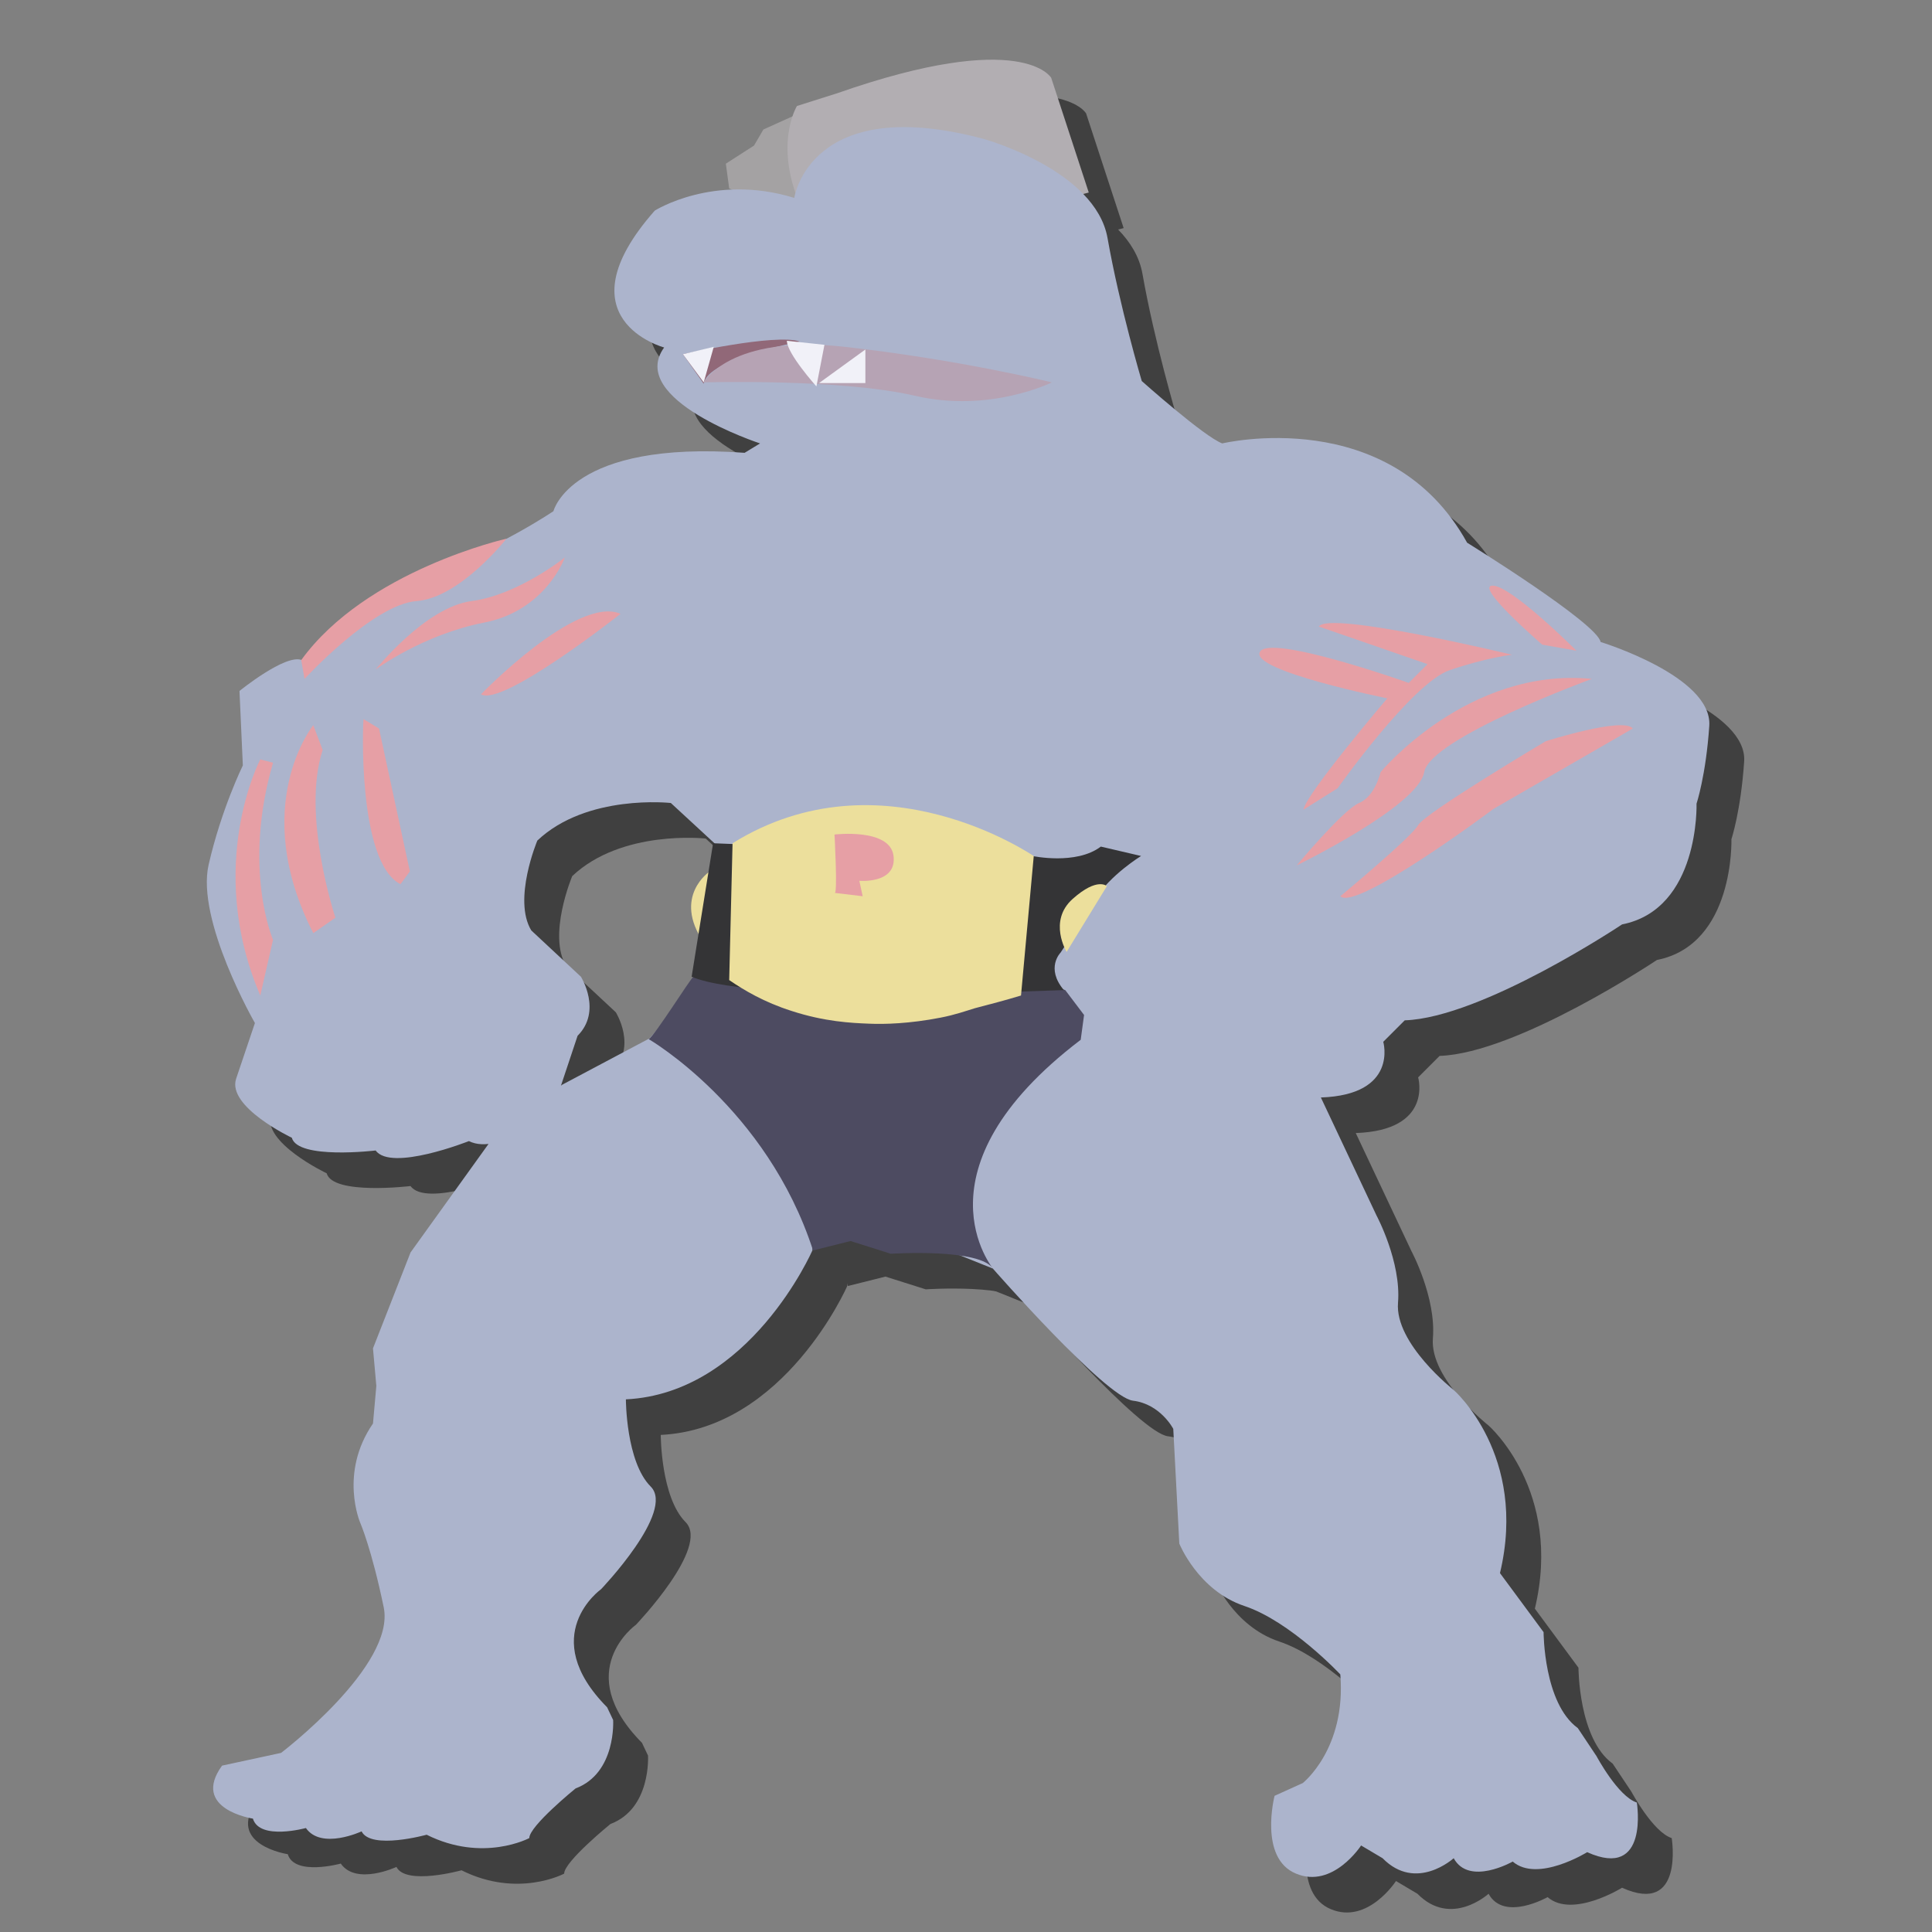 <?xml version="1.0" encoding="utf-8"?>
<!-- Generator: Adobe Illustrator 23.0.6, SVG Export Plug-In . SVG Version: 6.00 Build 0)  -->
<svg version="1.1" id="Layer_1" xmlns="http://www.w3.org/2000/svg" xmlns:xlink="http://www.w3.org/1999/xlink" x="0px" y="0px"
	 viewBox="0 0 288 288" style="enable-background:new 0 0 288 288;" xml:space="preserve">
<rect x="0" y="0" width="288" height="288" fill="#808080" stroke="none"/>
<style type="text/css">
	.st0{opacity:0.5;}
	.st1{fill:#A4A2A3;}
	.st2{fill:#B2AEB2;}
	.st3{fill:#ACB4CC;}
	.st4{fill:#E69FA5;}
	.st5{fill:#ECDF9C;}
	.st6{fill:#4D4B61;}
	.st7{fill:#343436;}
	.st8{fill:#916878;}
	.st9{fill:#B6A3B4;}
	.st10{fill:#F1F1F8;}
</style>
<g class="st0">
	<polygon points="113.9,33.4 113.4,29.7 117.6,27 119,24.6 129.2,20 124.1,37.6 	"/>
	<path d="M167.5,34l-5.6-17.1c0,0-4.2-7.4-31.9,2.3l-6,1.9c0,0-3.7,6,0.9,15.7l40.7-2.3L167.5,34z"/>
	<path d="M116.2,72.8l2.3-1.4c0,0-19.9-6.5-14.3-14.3c0,0-15.7-4.2-1.4-20.4c0,0,8.8-5.6,20.8-1.9c0,0,2.3-15.7,28.2-8.8
		c0,0,16.7,4.6,18.5,14.8s5.1,21.3,5.1,21.3s9.3,8.3,12,9.3c0,0,25-6,36.5,14.8c0,0,19.4,12,19.9,14.8c0,0,16.7,5.1,16.2,12.5
		s-1.9,11.6-1.9,11.6s0.5,15.7-11.1,18c0,0-20.8,13.9-32.4,14.3l-3.2,3.2c0,0,2.3,7.9-9.3,8.3l8.3,17.6c0,0,3.7,6.9,3.2,13
		s8.3,13,8.3,13s11.1,9.7,6.9,27.3l6.5,8.8c0,0,0,10.6,5.1,14.3l2.8,4.2c0,0,3.2,6,6,6.9c0,0,1.9,11.6-7.4,7.4c0,0-7.4,4.6-11.1,1.4
		c0,0-6.5,3.7-8.8-0.5c0,0-5.6,5.1-10.6,0l-3.2-1.9c0,0-4.2,6.5-9.7,4.2c-5.6-2.3-3.2-11.6-3.2-11.6l4.2-1.9c0,0,6.5-5.1,5.6-16.2
		c0,0-7.4-7.9-14.3-10.2s-9.7-9.3-9.7-9.3l-0.9-17.1c0,0-1.9-3.7-6-4.2s-20.9-19.7-20.9-19.7l-26.4-10.6l-0.5,7.9
		c0,0-9.3,21.3-27.8,22.2c0,0,0,9.3,3.7,13s-7.4,15.3-7.4,15.3s-9.7,6.9,0.9,17.6l0.9,1.9c0,0,0.5,7.9-5.6,10.2c0,0-6.9,5.6-6.9,7.4
		c0,0-6.9,3.7-15.3-0.5c0,0-8.3,2.3-9.7-0.5c0,0-6,2.8-8.3-0.5c0,0-6.9,1.9-7.9-1.4c0,0-9.3-1.4-4.6-7.9l8.8-1.9
		c0,0,17.1-13,15.3-21.7c-1.8-8.7-3.5-12.6-3.5-12.6s-3.2-7.4,1.9-14.8l0.5-5.6l-0.5-5.6l5.6-14.3l12-16.7l10.6-8.3l13-6.9
		c0,0,16.2-17.1,9.7-29.1l-6.5-6c0,0-12.5-1.4-19.9,5.6c0,0-3.7,8.8-0.9,13.4l7.4,6.9c0,0,3.2,5.1-0.5,8.8l-3.7,11.1
		c0,0-7.9,6.9-12.5,4.6c0,0-11.6,4.6-13.9,1.4c0,0-11.6,1.4-12.5-1.9c0,0-9.7-4.6-8.3-8.8l2.8-8.3c0,0-8.8-15.3-6.9-23.6
		c1.9-8.3,5.1-14.8,5.1-14.8l-0.5-11.1c0,0,6.9-5.6,9.3-4.6c0,0,6.5-8.8,17.6-12.5c11.1-3.7,19.9-9.7,19.9-9.7S90.2,70.9,116.2,72.8
		z"/>
	<path d="M199.5,126l5.1-3.2c0,0,11.1-15.7,16.7-17.6s9.3-2.3,9.3-2.3s-27.4-6.6-28.8-4.2l16.2,5.6l-2.8,2.8c0,0-20.8-7.4-22.2-4.6
		s19,6.9,19,6.9S199.9,123.7,199.5,126z"/>
	<path d="M235.1,101.4c0,0-10.2-8.8-7.4-8.8s12.5,9.7,12.5,9.7L235.1,101.4z"/>
	<path d="M198.5,134.3c0,0,6.9-8.3,9.3-9.3s3.2-4.6,3.2-4.6s13-15.7,31.5-13.9c0,0-24.1,8.8-25,13.9S198.5,134.3,198.5,134.3z"/>
	<path d="M205,138.9c0,0,10.6-8.8,11.6-10.6c1-1.8,19-12.5,19-12.5s11.6-3.7,13-1.9l-20.8,12C227.7,126,207.3,141.2,205,138.9z"/>
	<path d="M64.9,137.1l1.4-1.9L61.7,114l-2.3-1.4C59.3,112.5,58.4,133.8,64.9,137.1z"/>
	<path d="M55.2,142.1c0,0-5.1-15.3-1.9-25l-1.4-3.7c0,0-9.7,12,0,31L55.2,142.1z"/>
	<path d="M44,153.7l1.9-8.3c0,0-4.6-10.6,0-26.4l-1.9-0.5C44,118.5,35.7,134.3,44,153.7z"/>
	<path d="M50.1,103.8l0.5,2.8c0,0,10.2-11.1,16.7-11.6c6.5-0.5,13.4-9.3,13.4-9.3S59.8,90.3,50.1,103.8z"/>
	<path d="M61.2,105.2c0,0,7.4-9.3,14.3-10.2c6.9-0.9,13.9-6.5,13.9-6.5s-2.8,7.9-12,9.7S61.2,105.2,61.2,105.2z"/>
	<path d="M76.9,108.8c0,0,14.3-14.8,20.8-12C97.7,96.8,80.1,110.8,76.9,108.8z"/>
	<path d="M111,135.2c0,0-5.6,3.7-0.9,10.6C110.1,145.8,111.9,140.8,111,135.2z"/>
	<path d="M101.9,160.2c0,0,17.6,10.2,24.5,31.5l5.6-1.4l6,1.9c0,0,13.4-0.9,15.3,2.3c0,0-12.5-14.8,13-34.2l0.5-3.7l-2.8-3.7
		l-11.6-4.2l-43.9,2.3C108.2,150.9,102.8,159.7,101.9,160.2z"/>
	<path d="M108.2,150.9l3.2-19.9l47.6,1.9c0,0,6.5,1.4,10.2-1.4l6,1.4c0,0-4.6,2.8-6.9,6.5s-5.1,7.9-5.1,7.9s-2.3,2.3,0.5,5.6
		C163.9,152.8,118.1,155.1,108.2,150.9z"/>
	<path d="M164.2,147.2c0,0-2.8-4.6,0.9-7.9s5.1-1.9,5.1-1.9L164.2,147.2z"/>
	<path d="M114.4,131l-0.5,20.4c2.2,1.5,5.2,3.3,9.3,4.6c4.9,1.6,8.9,1.8,11.6,1.9c2.2,0.1,6,0,10.6-0.9c2.1-0.4,3.8-1,5.1-1.4
		c2.3-0.6,4.6-1.2,6.9-1.9l1.9-20.8C159.2,132.9,136.6,117.2,114.4,131z"/>
	<path d="M129.6,138.4l4.2,0.5l-0.5-2.3c0,0,5.6,0.5,5.1-3.7s-8.8-3.2-8.8-3.2S130.1,138.9,129.6,138.4z"/>
	<path d="M110.1,62.5l-3.1-4.4c0,0,13.7-3.1,17.4-1.9C124.4,56.3,110.7,58.8,110.1,62.5z"/>
	<path d="M110.1,62.3c0,0,3.9-7.2,21-5.3s30.9,5.3,30.9,5.3s-9.2,4.6-20.4,2S110.1,62.3,110.1,62.3z"/>
	<path d="M122.5,56.1c0,1.9,4.4,6.8,4.4,6.8l1.2-6.2L122.5,56.1z"/>
	<polygon points="134.2,62.4 134.2,57.4 127.2,62.4 	"/>
	<polygon points="107,58.1 110.1,62.3 111.6,57 	"/>
</g>
<g>
	<polygon class="st1" points="108.7,28.1 108.2,24.4 112.4,21.7 113.8,19.3 124,14.7 118.9,32.3 	"/>
	<path class="st2" d="M162.3,28.7l-5.6-17.1c0,0-4.2-7.4-31.9,2.3l-6,1.9c0,0-3.7,6,0.9,15.7l40.7-2.3L162.3,28.7z"/>
	<path class="st3" d="M111,67.5l2.3-1.4c0,0-19.9-6.5-14.3-14.3c0,0-15.7-4.2-1.4-20.4c0,0,8.8-5.6,20.8-1.9c0,0,2.3-15.7,28.2-8.8
		c0,0,16.7,4.6,18.5,14.8s5.1,21.3,5.1,21.3s9.3,8.3,12,9.3c0,0,25-6,36.5,14.8c0,0,19.4,12,19.9,14.8c0,0,16.7,5.1,16.2,12.5
		s-1.9,11.6-1.9,11.6s0.5,15.7-11.1,18c0,0-20.8,13.9-32.4,14.3l-3.2,3.2c0,0,2.3,7.9-9.3,8.3l8.3,17.6c0,0,3.7,6.9,3.2,13
		s8.3,13,8.3,13s11.1,9.7,6.9,27.3l6.5,8.8c0,0,0,10.6,5.1,14.3l2.8,4.2c0,0,3.2,6,6,6.9c0,0,1.9,11.6-7.4,7.4c0,0-7.4,4.6-11.1,1.4
		c0,0-6.5,3.7-8.8-0.5c0,0-5.6,5.1-10.6,0l-3.2-1.9c0,0-4.2,6.5-9.7,4.2c-5.6-2.3-3.2-11.6-3.2-11.6l4.2-1.9c0,0,6.5-5.1,5.6-16.2
		c0,0-7.4-7.9-14.3-10.2s-9.7-9.3-9.7-9.3l-0.9-17.1c0,0-1.9-3.7-6-4.2S148,189.1,148,189.1l-26.4-10.6l-0.5,7.9
		c0,0-9.3,21.3-27.8,22.2c0,0,0,9.3,3.7,13s-7.4,15.3-7.4,15.3s-9.7,6.9,0.9,17.6l0.9,1.9c0,0,0.5,7.9-5.6,10.2c0,0-6.9,5.6-6.9,7.4
		c0,0-6.9,3.7-15.3-0.5c0,0-8.3,2.3-9.7-0.5c0,0-6,2.8-8.3-0.5c0,0-6.9,1.9-7.9-1.4c0,0-9.3-1.4-4.6-7.9l8.8-1.9
		c0,0,17.1-13,15.3-21.7S53.7,227,53.7,227s-3.2-7.4,1.9-14.8l0.5-5.6l-0.5-5.6l5.6-14.3l12-16.7l10.6-8.3l13-6.9
		c0,0,16.2-17.1,9.7-29.1l-6.5-6c0,0-12.5-1.4-19.9,5.6c0,0-3.7,8.8-0.9,13.4l7.4,6.9c0,0,3.2,5.1-0.5,8.8l-3.7,11.1
		c0,0-7.9,6.9-12.5,4.6c0,0-11.6,4.6-13.9,1.4c0,0-11.6,1.4-12.5-1.9c0,0-9.7-4.6-8.3-8.8l2.8-8.3c0,0-8.8-15.3-6.9-23.6
		s5.1-14.8,5.1-14.8L35.7,103c0,0,6.9-5.6,9.3-4.6c0,0,6.5-8.8,17.6-12.5s19.9-9.7,19.9-9.7S85.1,65.6,111,67.5z"/>
	<path class="st4" d="M194.3,120.7l5.1-3.2c0,0,11.1-15.7,16.7-17.6s9.3-2.3,9.3-2.3S198,91,196.6,93.4l16.2,5.6l-2.8,2.8
		c0,0-20.8-7.4-22.2-4.6s19,6.9,19,6.9S194.7,118.3,194.3,120.7z"/>
	<path class="st4" d="M229.9,96.1c0,0-10.2-8.8-7.4-8.8S235,97,235,97L229.9,96.1z"/>
	<path class="st4" d="M193.3,129c0,0,6.9-8.3,9.3-9.3s3.2-4.6,3.2-4.6s13-15.7,31.5-13.9c0,0-24.1,8.8-25,13.9S193.3,129,193.3,129z
		"/>
	<path class="st4" d="M199.8,133.6c0,0,10.6-8.8,11.6-10.6s19-12.5,19-12.5s11.6-3.7,13-1.9l-20.8,12
		C222.5,120.7,202.1,135.9,199.8,133.6z"/>
	<path class="st4" d="M59.7,131.8l1.4-1.9l-4.6-21.3l-2.3-1.4C54.1,107.2,53.2,128.5,59.7,131.8z"/>
	<path class="st4" d="M50,136.8c0,0-5.1-15.3-1.9-25l-1.4-3.7c0,0-9.7,12,0,31L50,136.8z"/>
	<path class="st4" d="M38.8,148.4l1.9-8.3c0,0-4.6-10.6,0-26.4l-1.9-0.5C38.8,113.2,30.5,129,38.8,148.4z"/>
	<path class="st4" d="M44.9,98.4l0.5,2.8c0,0,10.2-11.1,16.7-11.6s13.4-9.3,13.4-9.3S54.6,85,44.9,98.4z"/>
	<path class="st4" d="M56,99.8c0,0,7.4-9.3,14.3-10.2s13.9-6.5,13.9-6.5s-2.8,7.9-12,9.7S56,99.8,56,99.8z"/>
	<path class="st4" d="M71.7,103.5c0,0,14.3-14.8,20.8-12C92.5,91.5,74.9,105.4,71.7,103.5z"/>
	<path class="st5" d="M105.8,129.9c0,0-5.6,3.7-0.9,10.6C104.9,140.5,106.7,135.5,105.8,129.9z"/>
	<path class="st6" d="M96.7,154.9c0,0,17.6,10.2,24.5,31.5l5.6-1.4l6,1.9c0,0,13.4-0.9,15.3,2.3c0,0-12.5-14.8,13-34.2l0.5-3.7
		l-2.8-3.7l-11.6-4.2l-43.9,2.3C103.1,145.6,97.6,154.4,96.7,154.9z"/>
	<path class="st7" d="M103.1,145.6l3.2-19.9l47.6,1.9c0,0,6.5,1.4,10.2-1.4l6,1.4c0,0-4.6,2.8-6.9,6.5s-5.1,7.9-5.1,7.9
		s-2.3,2.3,0.5,5.6C158.7,147.5,112.9,149.8,103.1,145.6z"/>
	<path class="st5" d="M159,141.9c0,0-2.8-4.6,0.9-7.9s5.1-1.9,5.1-1.9L159,141.9z"/>
	<path class="st5" d="M109.2,125.7l-0.5,20.4c2.2,1.5,5.2,3.3,9.3,4.6c4.9,1.6,8.9,1.8,11.6,1.9c2.2,0.1,6,0,10.6-0.9
		c2.1-0.4,3.8-1,5.1-1.4c2.3-0.6,4.6-1.2,6.9-1.9l1.9-20.8C154,127.6,131.4,111.9,109.2,125.7z"/>
	<path class="st4" d="M124.4,133.1l4.2,0.5l-0.5-2.3c0,0,5.6,0.5,5.1-3.7s-8.8-3.2-8.8-3.2S124.9,133.6,124.4,133.1z"/>
	<path class="st8" d="M104.9,57.2l-3.1-4.4c0,0,13.7-3.1,17.4-1.9C119.2,51,105.5,53.4,104.9,57.2z"/>
	<path class="st9" d="M104.9,57c0,0,3.9-7.2,21-5.3s30.9,5.3,30.9,5.3s-9.2,4.6-20.4,2S104.9,57,104.9,57z"/>
	<path class="st10" d="M117.3,50.8c0,1.9,4.4,6.8,4.4,6.8l1.2-6.2L117.3,50.8z"/>
	<polygon class="st10" points="129,57.1 129,52.1 122.1,57.1 	"/>
	<polygon class="st10" points="101.8,52.8 104.9,57 106.4,51.7 	"/>
</g>
</svg>
